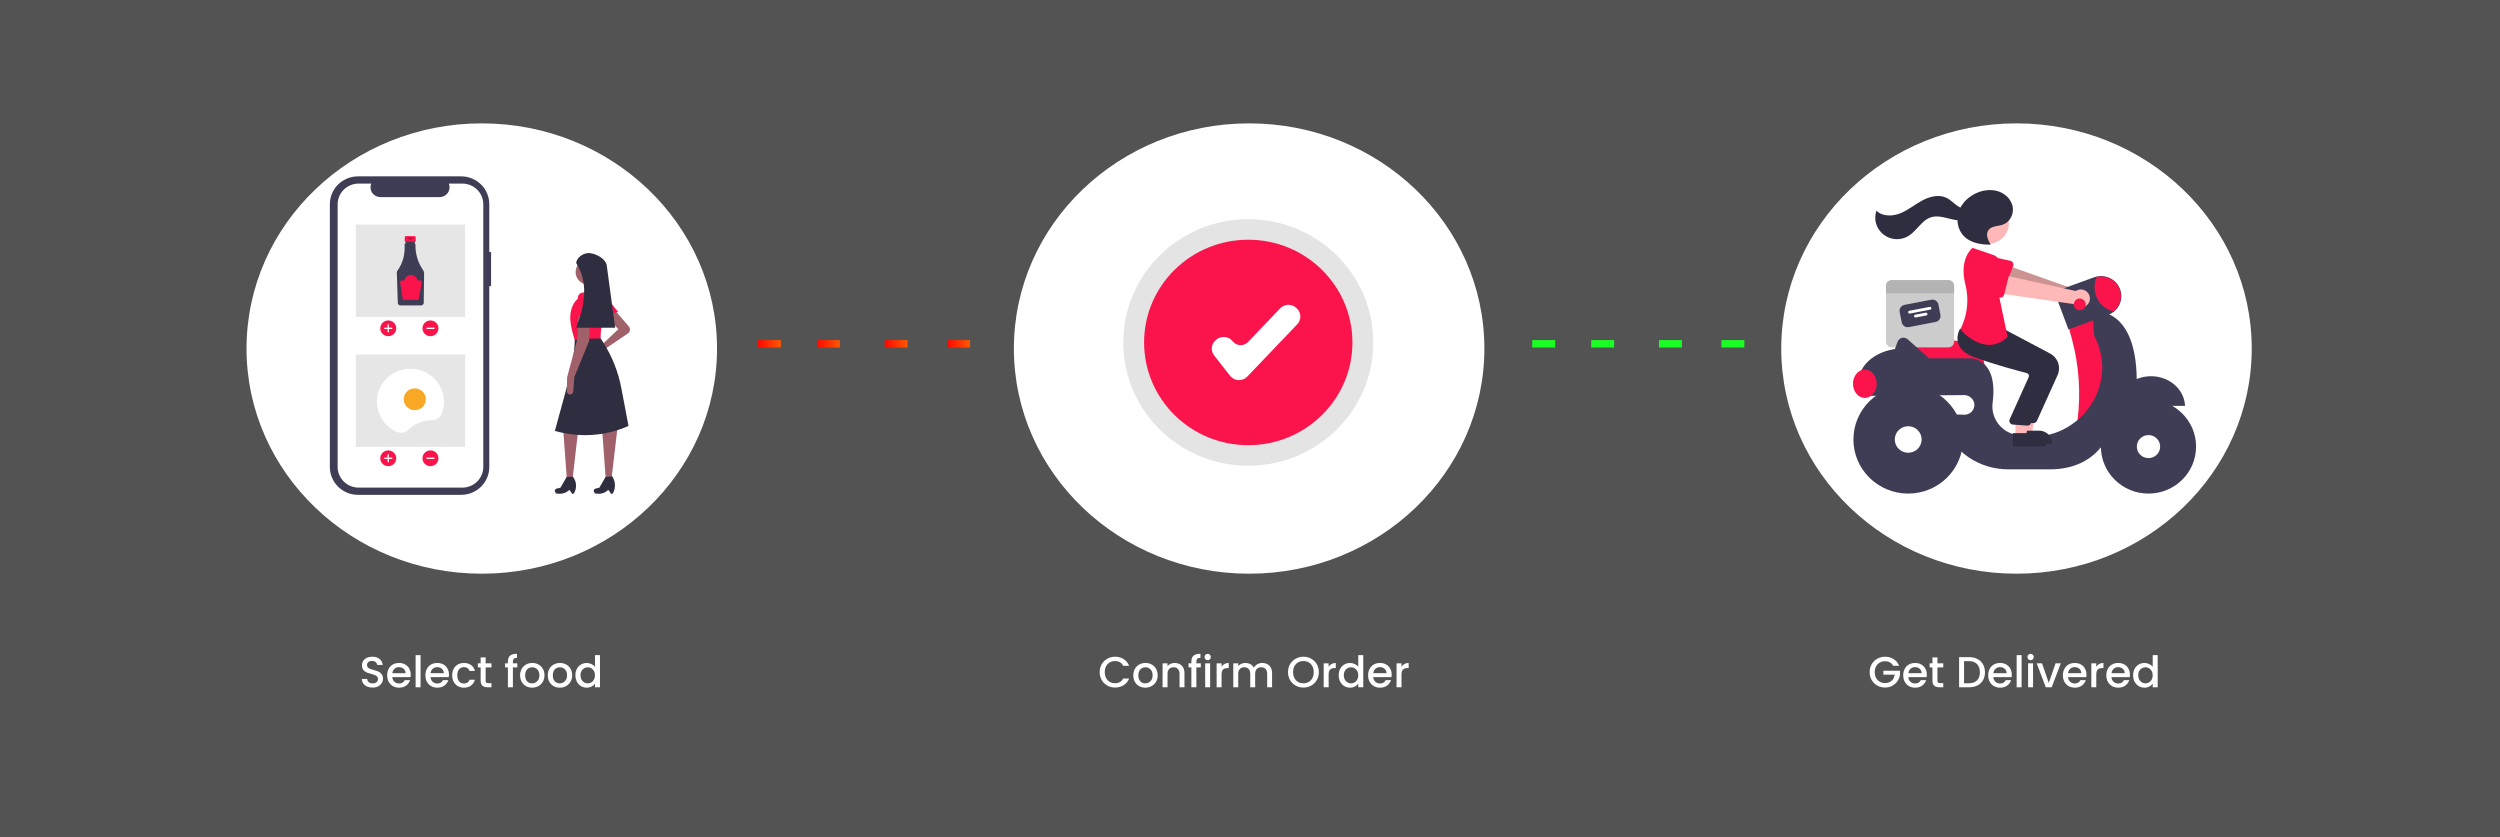 <svg width="1440" height="482" viewBox="0 0 1440 482" fill="none" xmlns="http://www.w3.org/2000/svg">
<rect width="1440" height="482" fill="#383838"/>
<rect width="1440" height="482" fill="#535353"/>
<path d="M895.76 195.892V200.152H882.56V195.892H895.76Z" fill="#1AFF23"/>
<path d="M929.76 195.892V200.152H916.56V195.892H929.76Z" fill="#1AFF23"/>
<path d="M968.76 195.892V200.152H955.56V195.892H968.76Z" fill="#1AFF23"/>
<path d="M1004.76 195.892V200.152H991.56V195.892H1004.76Z" fill="#1AFF23"/>
<path d="M449.76 195.892V200.152H436.56V195.892H449.76Z" fill="url(#paint0_linear_91_174)"/>
<path d="M483.76 195.892V200.152H470.56V195.892H483.76Z" fill="url(#paint1_linear_91_174)"/>
<path d="M522.76 195.892V200.152H509.56V195.892H522.76Z" fill="url(#paint2_linear_91_174)"/>
<path d="M558.76 195.892V200.152H545.56V195.892H558.76Z" fill="url(#paint3_linear_91_174)"/>
<path d="M214.6 396.045C213.433 396.045 212.383 395.845 211.45 395.445C210.517 395.029 209.783 394.445 209.25 393.695C208.717 392.945 208.45 392.07 208.45 391.07H211.5C211.567 391.82 211.858 392.437 212.375 392.92C212.908 393.404 213.65 393.645 214.6 393.645C215.583 393.645 216.35 393.412 216.9 392.945C217.45 392.462 217.725 391.845 217.725 391.095C217.725 390.512 217.55 390.037 217.2 389.67C216.867 389.304 216.442 389.02 215.925 388.82C215.425 388.62 214.725 388.404 213.825 388.17C212.692 387.87 211.767 387.57 211.05 387.27C210.35 386.954 209.75 386.47 209.25 385.82C208.75 385.17 208.5 384.304 208.5 383.22C208.5 382.22 208.75 381.345 209.25 380.595C209.75 379.845 210.45 379.27 211.35 378.87C212.25 378.47 213.292 378.27 214.475 378.27C216.158 378.27 217.533 378.695 218.6 379.545C219.683 380.379 220.283 381.529 220.4 382.995H217.25C217.2 382.362 216.9 381.82 216.35 381.37C215.8 380.92 215.075 380.695 214.175 380.695C213.358 380.695 212.692 380.904 212.175 381.32C211.658 381.737 211.4 382.337 211.4 383.12C211.4 383.654 211.558 384.095 211.875 384.445C212.208 384.779 212.625 385.045 213.125 385.245C213.625 385.445 214.308 385.662 215.175 385.895C216.325 386.212 217.258 386.529 217.975 386.845C218.708 387.162 219.325 387.654 219.825 388.32C220.342 388.97 220.6 389.845 220.6 390.945C220.6 391.829 220.358 392.662 219.875 393.445C219.408 394.229 218.717 394.862 217.8 395.345C216.9 395.812 215.833 396.045 214.6 396.045ZM236.588 388.645C236.588 389.162 236.555 389.629 236.488 390.045H225.963C226.046 391.145 226.455 392.029 227.188 392.695C227.921 393.362 228.821 393.695 229.888 393.695C231.421 393.695 232.505 393.054 233.138 391.77H236.213C235.796 393.037 235.038 394.079 233.938 394.895C232.855 395.695 231.505 396.095 229.888 396.095C228.571 396.095 227.388 395.804 226.338 395.22C225.305 394.62 224.488 393.787 223.888 392.72C223.305 391.637 223.013 390.387 223.013 388.97C223.013 387.554 223.296 386.312 223.863 385.245C224.446 384.162 225.255 383.329 226.288 382.745C227.338 382.162 228.538 381.87 229.888 381.87C231.188 381.87 232.346 382.154 233.363 382.72C234.38 383.287 235.171 384.087 235.738 385.12C236.305 386.137 236.588 387.312 236.588 388.645ZM233.613 387.745C233.596 386.695 233.221 385.854 232.488 385.22C231.755 384.587 230.846 384.27 229.763 384.27C228.78 384.27 227.938 384.587 227.238 385.22C226.538 385.837 226.121 386.679 225.988 387.745H233.613ZM242.243 377.37V395.87H239.393V377.37H242.243ZM258.609 388.645C258.609 389.162 258.576 389.629 258.509 390.045H247.984C248.068 391.145 248.476 392.029 249.209 392.695C249.943 393.362 250.843 393.695 251.909 393.695C253.443 393.695 254.526 393.054 255.159 391.77H258.234C257.818 393.037 257.059 394.079 255.959 394.895C254.876 395.695 253.526 396.095 251.909 396.095C250.593 396.095 249.409 395.804 248.359 395.22C247.326 394.62 246.509 393.787 245.909 392.72C245.326 391.637 245.034 390.387 245.034 388.97C245.034 387.554 245.318 386.312 245.884 385.245C246.468 384.162 247.276 383.329 248.309 382.745C249.359 382.162 250.559 381.87 251.909 381.87C253.209 381.87 254.368 382.154 255.384 382.72C256.401 383.287 257.193 384.087 257.759 385.12C258.326 386.137 258.609 387.312 258.609 388.645ZM255.634 387.745C255.618 386.695 255.243 385.854 254.509 385.22C253.776 384.587 252.868 384.27 251.784 384.27C250.801 384.27 249.959 384.587 249.259 385.22C248.559 385.837 248.143 386.679 248.009 387.745H255.634ZM260.464 388.97C260.464 387.554 260.747 386.312 261.314 385.245C261.897 384.162 262.697 383.329 263.714 382.745C264.731 382.162 265.897 381.87 267.214 381.87C268.881 381.87 270.256 382.27 271.339 383.07C272.439 383.854 273.181 384.979 273.564 386.445H270.489C270.239 385.762 269.839 385.229 269.289 384.845C268.739 384.462 268.047 384.27 267.214 384.27C266.047 384.27 265.114 384.687 264.414 385.52C263.731 386.337 263.389 387.487 263.389 388.97C263.389 390.454 263.731 391.612 264.414 392.445C265.114 393.279 266.047 393.695 267.214 393.695C268.864 393.695 269.956 392.97 270.489 391.52H273.564C273.164 392.92 272.414 394.037 271.314 394.87C270.214 395.687 268.847 396.095 267.214 396.095C265.897 396.095 264.731 395.804 263.714 395.22C262.697 394.62 261.897 393.787 261.314 392.72C260.747 391.637 260.464 390.387 260.464 388.97ZM279.729 384.42V392.045C279.729 392.562 279.846 392.937 280.079 393.17C280.329 393.387 280.746 393.495 281.329 393.495H283.079V395.87H280.829C279.546 395.87 278.563 395.57 277.879 394.97C277.196 394.37 276.854 393.395 276.854 392.045V384.42H275.229V382.095H276.854V378.67H279.729V382.095H283.079V384.42H279.729ZM297.975 384.42H295.425V395.87H292.55V384.42H290.925V382.095H292.55V381.12C292.55 379.537 292.967 378.387 293.8 377.67C294.65 376.937 295.975 376.57 297.775 376.57V378.945C296.909 378.945 296.3 379.112 295.95 379.445C295.6 379.762 295.425 380.32 295.425 381.12V382.095H297.975V384.42ZM306.476 396.095C305.176 396.095 304.001 395.804 302.951 395.22C301.901 394.62 301.076 393.787 300.476 392.72C299.876 391.637 299.576 390.387 299.576 388.97C299.576 387.57 299.884 386.329 300.501 385.245C301.118 384.162 301.959 383.329 303.026 382.745C304.093 382.162 305.284 381.87 306.601 381.87C307.918 381.87 309.109 382.162 310.176 382.745C311.243 383.329 312.084 384.162 312.701 385.245C313.318 386.329 313.626 387.57 313.626 388.97C313.626 390.37 313.309 391.612 312.676 392.695C312.043 393.779 311.176 394.62 310.076 395.22C308.993 395.804 307.793 396.095 306.476 396.095ZM306.476 393.62C307.209 393.62 307.893 393.445 308.526 393.095C309.176 392.745 309.701 392.22 310.101 391.52C310.501 390.82 310.701 389.97 310.701 388.97C310.701 387.97 310.509 387.129 310.126 386.445C309.743 385.745 309.234 385.22 308.601 384.87C307.968 384.52 307.284 384.345 306.551 384.345C305.818 384.345 305.134 384.52 304.501 384.87C303.884 385.22 303.393 385.745 303.026 386.445C302.659 387.129 302.476 387.97 302.476 388.97C302.476 390.454 302.851 391.604 303.601 392.42C304.368 393.22 305.326 393.62 306.476 393.62ZM322.418 396.095C321.118 396.095 319.943 395.804 318.893 395.22C317.843 394.62 317.018 393.787 316.418 392.72C315.818 391.637 315.518 390.387 315.518 388.97C315.518 387.57 315.827 386.329 316.443 385.245C317.06 384.162 317.902 383.329 318.968 382.745C320.035 382.162 321.227 381.87 322.543 381.87C323.86 381.87 325.052 382.162 326.118 382.745C327.185 383.329 328.027 384.162 328.643 385.245C329.26 386.329 329.568 387.57 329.568 388.97C329.568 390.37 329.252 391.612 328.618 392.695C327.985 393.779 327.118 394.62 326.018 395.22C324.935 395.804 323.735 396.095 322.418 396.095ZM322.418 393.62C323.152 393.62 323.835 393.445 324.468 393.095C325.118 392.745 325.643 392.22 326.043 391.52C326.443 390.82 326.643 389.97 326.643 388.97C326.643 387.97 326.452 387.129 326.068 386.445C325.685 385.745 325.177 385.22 324.543 384.87C323.91 384.52 323.227 384.345 322.493 384.345C321.76 384.345 321.077 384.52 320.443 384.87C319.827 385.22 319.335 385.745 318.968 386.445C318.602 387.129 318.418 387.97 318.418 388.97C318.418 390.454 318.793 391.604 319.543 392.42C320.31 393.22 321.268 393.62 322.418 393.62ZM331.436 388.92C331.436 387.537 331.719 386.312 332.286 385.245C332.869 384.179 333.652 383.354 334.636 382.77C335.636 382.17 336.744 381.87 337.961 381.87C338.861 381.87 339.744 382.07 340.611 382.47C341.494 382.854 342.194 383.37 342.711 384.02V377.37H345.586V395.87H342.711V393.795C342.244 394.462 341.594 395.012 340.761 395.445C339.944 395.879 339.002 396.095 337.936 396.095C336.736 396.095 335.636 395.795 334.636 395.195C333.652 394.579 332.869 393.729 332.286 392.645C331.719 391.545 331.436 390.304 331.436 388.92ZM342.711 388.97C342.711 388.02 342.511 387.195 342.111 386.495C341.727 385.795 341.219 385.262 340.586 384.895C339.952 384.529 339.269 384.345 338.536 384.345C337.802 384.345 337.119 384.529 336.486 384.895C335.852 385.245 335.336 385.77 334.936 386.47C334.552 387.154 334.361 387.97 334.361 388.92C334.361 389.87 334.552 390.704 334.936 391.42C335.336 392.137 335.852 392.687 336.486 393.07C337.136 393.437 337.819 393.62 338.536 393.62C339.269 393.62 339.952 393.437 340.586 393.07C341.219 392.704 341.727 392.17 342.111 391.47C342.511 390.754 342.711 389.92 342.711 388.97Z" fill="white"/>
<path d="M633.419 387.145C633.419 385.445 633.811 383.92 634.594 382.57C635.394 381.22 636.469 380.17 637.819 379.42C639.186 378.654 640.677 378.27 642.294 378.27C644.144 378.27 645.786 378.729 647.219 379.645C648.669 380.545 649.719 381.829 650.369 383.495H646.944C646.494 382.579 645.869 381.895 645.069 381.445C644.269 380.995 643.344 380.77 642.294 380.77C641.144 380.77 640.119 381.029 639.219 381.545C638.319 382.062 637.611 382.804 637.094 383.77C636.594 384.737 636.344 385.862 636.344 387.145C636.344 388.429 636.594 389.554 637.094 390.52C637.611 391.487 638.319 392.237 639.219 392.77C640.119 393.287 641.144 393.545 642.294 393.545C643.344 393.545 644.269 393.32 645.069 392.87C645.869 392.42 646.494 391.737 646.944 390.82H650.369C649.719 392.487 648.669 393.77 647.219 394.67C645.786 395.57 644.144 396.02 642.294 396.02C640.661 396.02 639.169 395.645 637.819 394.895C636.469 394.129 635.394 393.07 634.594 391.72C633.811 390.37 633.419 388.845 633.419 387.145ZM659.68 396.095C658.38 396.095 657.205 395.804 656.155 395.22C655.105 394.62 654.28 393.787 653.68 392.72C653.08 391.637 652.78 390.387 652.78 388.97C652.78 387.57 653.088 386.329 653.705 385.245C654.322 384.162 655.163 383.329 656.23 382.745C657.297 382.162 658.488 381.87 659.805 381.87C661.122 381.87 662.313 382.162 663.38 382.745C664.447 383.329 665.288 384.162 665.905 385.245C666.522 386.329 666.83 387.57 666.83 388.97C666.83 390.37 666.513 391.612 665.88 392.695C665.247 393.779 664.38 394.62 663.28 395.22C662.197 395.804 660.997 396.095 659.68 396.095ZM659.68 393.62C660.413 393.62 661.097 393.445 661.73 393.095C662.38 392.745 662.905 392.22 663.305 391.52C663.705 390.82 663.905 389.97 663.905 388.97C663.905 387.97 663.713 387.129 663.33 386.445C662.947 385.745 662.438 385.22 661.805 384.87C661.172 384.52 660.488 384.345 659.755 384.345C659.022 384.345 658.338 384.52 657.705 384.87C657.088 385.22 656.597 385.745 656.23 386.445C655.863 387.129 655.68 387.97 655.68 388.97C655.68 390.454 656.055 391.604 656.805 392.42C657.572 393.22 658.53 393.62 659.68 393.62ZM676.597 381.87C677.681 381.87 678.647 382.095 679.497 382.545C680.364 382.995 681.039 383.662 681.522 384.545C682.006 385.429 682.247 386.495 682.247 387.745V395.87H679.422V388.17C679.422 386.937 679.114 385.995 678.497 385.345C677.881 384.679 677.039 384.345 675.972 384.345C674.906 384.345 674.056 384.679 673.422 385.345C672.806 385.995 672.497 386.937 672.497 388.17V395.87H669.647V382.095H672.497V383.67C672.964 383.104 673.556 382.662 674.272 382.345C675.006 382.029 675.781 381.87 676.597 381.87ZM691.658 384.42H689.108V395.87H686.233V384.42H684.608V382.095H686.233V381.12C686.233 379.537 686.649 378.387 687.483 377.67C688.333 376.937 689.658 376.57 691.458 376.57V378.945C690.591 378.945 689.983 379.112 689.633 379.445C689.283 379.762 689.108 380.32 689.108 381.12V382.095H691.658V384.42ZM695.634 380.27C695.117 380.27 694.684 380.095 694.334 379.745C693.984 379.395 693.809 378.962 693.809 378.445C693.809 377.929 693.984 377.495 694.334 377.145C694.684 376.795 695.117 376.62 695.634 376.62C696.134 376.62 696.559 376.795 696.909 377.145C697.259 377.495 697.434 377.929 697.434 378.445C697.434 378.962 697.259 379.395 696.909 379.745C696.559 380.095 696.134 380.27 695.634 380.27ZM697.034 382.095V395.87H694.184V382.095H697.034ZM703.625 384.095C704.042 383.395 704.592 382.854 705.275 382.47C705.975 382.07 706.8 381.87 707.75 381.87V384.82H707.025C705.909 384.82 705.059 385.104 704.475 385.67C703.909 386.237 703.625 387.22 703.625 388.62V395.87H700.775V382.095H703.625V384.095ZM727.045 381.87C728.128 381.87 729.095 382.095 729.945 382.545C730.812 382.995 731.487 383.662 731.97 384.545C732.47 385.429 732.72 386.495 732.72 387.745V395.87H729.895V388.17C729.895 386.937 729.587 385.995 728.97 385.345C728.353 384.679 727.512 384.345 726.445 384.345C725.378 384.345 724.528 384.679 723.895 385.345C723.278 385.995 722.97 386.937 722.97 388.17V395.87H720.145V388.17C720.145 386.937 719.837 385.995 719.22 385.345C718.603 384.679 717.762 384.345 716.695 384.345C715.628 384.345 714.778 384.679 714.145 385.345C713.528 385.995 713.22 386.937 713.22 388.17V395.87H710.37V382.095H713.22V383.67C713.687 383.104 714.278 382.662 714.995 382.345C715.712 382.029 716.478 381.87 717.295 381.87C718.395 381.87 719.378 382.104 720.245 382.57C721.112 383.037 721.778 383.712 722.245 384.595C722.662 383.762 723.312 383.104 724.195 382.62C725.078 382.12 726.028 381.87 727.045 381.87ZM750.766 396.045C749.149 396.045 747.657 395.67 746.291 394.92C744.941 394.154 743.866 393.095 743.066 391.745C742.282 390.379 741.891 388.845 741.891 387.145C741.891 385.445 742.282 383.92 743.066 382.57C743.866 381.22 744.941 380.17 746.291 379.42C747.657 378.654 749.149 378.27 750.766 378.27C752.399 378.27 753.891 378.654 755.241 379.42C756.607 380.17 757.682 381.22 758.466 382.57C759.249 383.92 759.641 385.445 759.641 387.145C759.641 388.845 759.249 390.379 758.466 391.745C757.682 393.095 756.607 394.154 755.241 394.92C753.891 395.67 752.399 396.045 750.766 396.045ZM750.766 393.57C751.916 393.57 752.941 393.312 753.841 392.795C754.741 392.262 755.441 391.512 755.941 390.545C756.457 389.562 756.716 388.429 756.716 387.145C756.716 385.862 756.457 384.737 755.941 383.77C755.441 382.804 754.741 382.062 753.841 381.545C752.941 381.029 751.916 380.77 750.766 380.77C749.616 380.77 748.591 381.029 747.691 381.545C746.791 382.062 746.082 382.804 745.566 383.77C745.066 384.737 744.816 385.862 744.816 387.145C744.816 388.429 745.066 389.562 745.566 390.545C746.082 391.512 746.791 392.262 747.691 392.795C748.591 393.312 749.616 393.57 750.766 393.57ZM765.295 384.095C765.712 383.395 766.262 382.854 766.945 382.47C767.645 382.07 768.47 381.87 769.42 381.87V384.82H768.695C767.579 384.82 766.729 385.104 766.145 385.67C765.579 386.237 765.295 387.22 765.295 388.62V395.87H762.445V382.095H765.295V384.095ZM771.09 388.92C771.09 387.537 771.373 386.312 771.94 385.245C772.523 384.179 773.307 383.354 774.29 382.77C775.29 382.17 776.398 381.87 777.615 381.87C778.515 381.87 779.398 382.07 780.265 382.47C781.148 382.854 781.848 383.37 782.365 384.02V377.37H785.24V395.87H782.365V393.795C781.898 394.462 781.248 395.012 780.415 395.445C779.598 395.879 778.657 396.095 777.59 396.095C776.39 396.095 775.29 395.795 774.29 395.195C773.307 394.579 772.523 393.729 771.94 392.645C771.373 391.545 771.09 390.304 771.09 388.92ZM782.365 388.97C782.365 388.02 782.165 387.195 781.765 386.495C781.382 385.795 780.873 385.262 780.24 384.895C779.607 384.529 778.923 384.345 778.19 384.345C777.457 384.345 776.773 384.529 776.14 384.895C775.507 385.245 774.99 385.77 774.59 386.47C774.207 387.154 774.015 387.97 774.015 388.92C774.015 389.87 774.207 390.704 774.59 391.42C774.99 392.137 775.507 392.687 776.14 393.07C776.79 393.437 777.473 393.62 778.19 393.62C778.923 393.62 779.607 393.437 780.24 393.07C780.873 392.704 781.382 392.17 781.765 391.47C782.165 390.754 782.365 389.92 782.365 388.97ZM801.608 388.645C801.608 389.162 801.575 389.629 801.508 390.045H790.983C791.067 391.145 791.475 392.029 792.208 392.695C792.942 393.362 793.842 393.695 794.908 393.695C796.442 393.695 797.525 393.054 798.158 391.77H801.233C800.817 393.037 800.058 394.079 798.958 394.895C797.875 395.695 796.525 396.095 794.908 396.095C793.592 396.095 792.408 395.804 791.358 395.22C790.325 394.62 789.508 393.787 788.908 392.72C788.325 391.637 788.033 390.387 788.033 388.97C788.033 387.554 788.317 386.312 788.883 385.245C789.467 384.162 790.275 383.329 791.308 382.745C792.358 382.162 793.558 381.87 794.908 381.87C796.208 381.87 797.367 382.154 798.383 382.72C799.4 383.287 800.192 384.087 800.758 385.12C801.325 386.137 801.608 387.312 801.608 388.645ZM798.633 387.745C798.617 386.695 798.242 385.854 797.508 385.22C796.775 384.587 795.867 384.27 794.783 384.27C793.8 384.27 792.958 384.587 792.258 385.22C791.558 385.837 791.142 386.679 791.008 387.745H798.633ZM807.263 384.095C807.68 383.395 808.23 382.854 808.913 382.47C809.613 382.07 810.438 381.87 811.388 381.87V384.82H810.663C809.546 384.82 808.696 385.104 808.113 385.67C807.546 386.237 807.263 387.22 807.263 388.62V395.87H804.413V382.095H807.263V384.095Z" fill="white"/>
<path d="M1090.45 383.495C1090 382.629 1089.38 381.979 1088.58 381.545C1087.78 381.095 1086.85 380.87 1085.8 380.87C1084.65 380.87 1083.63 381.129 1082.73 381.645C1081.83 382.162 1081.12 382.895 1080.6 383.845C1080.1 384.795 1079.85 385.895 1079.85 387.145C1079.85 388.395 1080.1 389.504 1080.6 390.47C1081.12 391.42 1081.83 392.154 1082.73 392.67C1083.63 393.187 1084.65 393.445 1085.8 393.445C1087.35 393.445 1088.61 393.012 1089.58 392.145C1090.54 391.279 1091.13 390.104 1091.35 388.62H1084.83V386.345H1094.4V388.57C1094.22 389.92 1093.73 391.162 1092.95 392.295C1092.18 393.429 1091.18 394.337 1089.93 395.02C1088.69 395.687 1087.32 396.02 1085.8 396.02C1084.17 396.02 1082.68 395.645 1081.33 394.895C1079.98 394.129 1078.9 393.07 1078.1 391.72C1077.32 390.37 1076.93 388.845 1076.93 387.145C1076.93 385.445 1077.32 383.92 1078.1 382.57C1078.9 381.22 1079.98 380.17 1081.33 379.42C1082.69 378.654 1084.18 378.27 1085.8 378.27C1087.65 378.27 1089.29 378.729 1090.73 379.645C1092.18 380.545 1093.23 381.829 1093.88 383.495H1090.45ZM1109.84 388.645C1109.84 389.162 1109.8 389.629 1109.74 390.045H1099.21C1099.29 391.145 1099.7 392.029 1100.44 392.695C1101.17 393.362 1102.07 393.695 1103.14 393.695C1104.67 393.695 1105.75 393.054 1106.39 391.77H1109.46C1109.04 393.037 1108.29 394.079 1107.19 394.895C1106.1 395.695 1104.75 396.095 1103.14 396.095C1101.82 396.095 1100.64 395.804 1099.59 395.22C1098.55 394.62 1097.74 393.787 1097.14 392.72C1096.55 391.637 1096.26 390.387 1096.26 388.97C1096.26 387.554 1096.54 386.312 1097.11 385.245C1097.69 384.162 1098.5 383.329 1099.54 382.745C1100.59 382.162 1101.79 381.87 1103.14 381.87C1104.44 381.87 1105.59 382.154 1106.61 382.72C1107.63 383.287 1108.42 384.087 1108.99 385.12C1109.55 386.137 1109.84 387.312 1109.84 388.645ZM1106.86 387.745C1106.84 386.695 1106.47 385.854 1105.74 385.22C1105 384.587 1104.09 384.27 1103.01 384.27C1102.03 384.27 1101.19 384.587 1100.49 385.22C1099.79 385.837 1099.37 386.679 1099.24 387.745H1106.86ZM1115.97 384.42V392.045C1115.97 392.562 1116.08 392.937 1116.32 393.17C1116.57 393.387 1116.98 393.495 1117.57 393.495H1119.32V395.87H1117.07C1115.78 395.87 1114.8 395.57 1114.12 394.97C1113.43 394.37 1113.09 393.395 1113.09 392.045V384.42H1111.47V382.095H1113.09V378.67H1115.97V382.095H1119.32V384.42H1115.97ZM1134.11 378.495C1135.96 378.495 1137.58 378.854 1138.96 379.57C1140.36 380.27 1141.44 381.287 1142.19 382.62C1142.95 383.937 1143.34 385.479 1143.34 387.245C1143.34 389.012 1142.95 390.545 1142.19 391.845C1141.44 393.145 1140.36 394.145 1138.96 394.845C1137.58 395.529 1135.96 395.87 1134.11 395.87H1128.44V378.495H1134.11ZM1134.11 393.545C1136.14 393.545 1137.7 392.995 1138.79 391.895C1139.87 390.795 1140.41 389.245 1140.41 387.245C1140.41 385.229 1139.87 383.654 1138.79 382.52C1137.7 381.387 1136.14 380.82 1134.11 380.82H1131.29V393.545H1134.11ZM1158.79 388.645C1158.79 389.162 1158.75 389.629 1158.69 390.045H1148.16C1148.24 391.145 1148.65 392.029 1149.39 392.695C1150.12 393.362 1151.02 393.695 1152.09 393.695C1153.62 393.695 1154.7 393.054 1155.34 391.77H1158.41C1157.99 393.037 1157.24 394.079 1156.14 394.895C1155.05 395.695 1153.7 396.095 1152.09 396.095C1150.77 396.095 1149.59 395.804 1148.54 395.22C1147.5 394.62 1146.69 393.787 1146.09 392.72C1145.5 391.637 1145.21 390.387 1145.21 388.97C1145.21 387.554 1145.49 386.312 1146.06 385.245C1146.64 384.162 1147.45 383.329 1148.49 382.745C1149.54 382.162 1150.74 381.87 1152.09 381.87C1153.39 381.87 1154.54 382.154 1155.56 382.72C1156.58 383.287 1157.37 384.087 1157.94 385.12C1158.5 386.137 1158.79 387.312 1158.79 388.645ZM1155.81 387.745C1155.79 386.695 1155.42 385.854 1154.69 385.22C1153.95 384.587 1153.04 384.27 1151.96 384.27C1150.98 384.27 1150.14 384.587 1149.44 385.22C1148.74 385.837 1148.32 386.679 1148.19 387.745H1155.81ZM1164.44 377.37V395.87H1161.59V377.37H1164.44ZM1169.63 380.27C1169.12 380.27 1168.68 380.095 1168.33 379.745C1167.98 379.395 1167.81 378.962 1167.81 378.445C1167.81 377.929 1167.98 377.495 1168.33 377.145C1168.68 376.795 1169.12 376.62 1169.63 376.62C1170.13 376.62 1170.56 376.795 1170.91 377.145C1171.26 377.495 1171.43 377.929 1171.43 378.445C1171.43 378.962 1171.26 379.395 1170.91 379.745C1170.56 380.095 1170.13 380.27 1169.63 380.27ZM1171.03 382.095V395.87H1168.18V382.095H1171.03ZM1180.1 393.32L1184 382.095H1187.02L1181.77 395.87H1178.37L1173.15 382.095H1176.2L1180.1 393.32ZM1201.8 388.645C1201.8 389.162 1201.77 389.629 1201.7 390.045H1191.18C1191.26 391.145 1191.67 392.029 1192.4 392.695C1193.14 393.362 1194.04 393.695 1195.1 393.695C1196.64 393.695 1197.72 393.054 1198.35 391.77H1201.43C1201.01 393.037 1200.25 394.079 1199.15 394.895C1198.07 395.695 1196.72 396.095 1195.1 396.095C1193.79 396.095 1192.6 395.804 1191.55 395.22C1190.52 394.62 1189.7 393.787 1189.1 392.72C1188.52 391.637 1188.23 390.387 1188.23 388.97C1188.23 387.554 1188.51 386.312 1189.08 385.245C1189.66 384.162 1190.47 383.329 1191.5 382.745C1192.55 382.162 1193.75 381.87 1195.1 381.87C1196.4 381.87 1197.56 382.154 1198.58 382.72C1199.6 383.287 1200.39 384.087 1200.95 385.12C1201.52 386.137 1201.8 387.312 1201.8 388.645ZM1198.83 387.745C1198.81 386.695 1198.44 385.854 1197.7 385.22C1196.97 384.587 1196.06 384.27 1194.98 384.27C1194 384.27 1193.15 384.587 1192.45 385.22C1191.75 385.837 1191.34 386.679 1191.2 387.745H1198.83ZM1207.46 384.095C1207.88 383.395 1208.43 382.854 1209.11 382.47C1209.81 382.07 1210.63 381.87 1211.58 381.87V384.82H1210.86C1209.74 384.82 1208.89 385.104 1208.31 385.67C1207.74 386.237 1207.46 387.22 1207.46 388.62V395.87H1204.61V382.095H1207.46V384.095ZM1226.83 388.645C1226.83 389.162 1226.79 389.629 1226.73 390.045H1216.2C1216.29 391.145 1216.69 392.029 1217.43 392.695C1218.16 393.362 1219.06 393.695 1220.13 393.695C1221.66 393.695 1222.74 393.054 1223.38 391.77H1226.45C1226.04 393.037 1225.28 394.079 1224.18 394.895C1223.09 395.695 1221.74 396.095 1220.13 396.095C1218.81 396.095 1217.63 395.804 1216.58 395.22C1215.54 394.62 1214.73 393.787 1214.13 392.72C1213.54 391.637 1213.25 390.387 1213.25 388.97C1213.25 387.554 1213.54 386.312 1214.1 385.245C1214.69 384.162 1215.49 383.329 1216.53 382.745C1217.58 382.162 1218.78 381.87 1220.13 381.87C1221.43 381.87 1222.59 382.154 1223.6 382.72C1224.62 383.287 1225.41 384.087 1225.98 385.12C1226.54 386.137 1226.83 387.312 1226.83 388.645ZM1223.85 387.745C1223.84 386.695 1223.46 385.854 1222.73 385.22C1221.99 384.587 1221.09 384.27 1220 384.27C1219.02 384.27 1218.18 384.587 1217.48 385.22C1216.78 385.837 1216.36 386.679 1216.23 387.745H1223.85ZM1228.68 388.92C1228.68 387.537 1228.97 386.312 1229.53 385.245C1230.12 384.179 1230.9 383.354 1231.88 382.77C1232.88 382.17 1233.99 381.87 1235.21 381.87C1236.11 381.87 1236.99 382.07 1237.86 382.47C1238.74 382.854 1239.44 383.37 1239.96 384.02V377.37H1242.83V395.87H1239.96V393.795C1239.49 394.462 1238.84 395.012 1238.01 395.445C1237.19 395.879 1236.25 396.095 1235.18 396.095C1233.98 396.095 1232.88 395.795 1231.88 395.195C1230.9 394.579 1230.12 393.729 1229.53 392.645C1228.97 391.545 1228.68 390.304 1228.68 388.92ZM1239.96 388.97C1239.96 388.02 1239.76 387.195 1239.36 386.495C1238.97 385.795 1238.47 385.262 1237.83 384.895C1237.2 384.529 1236.52 384.345 1235.78 384.345C1235.05 384.345 1234.37 384.529 1233.73 384.895C1233.1 385.245 1232.58 385.77 1232.18 386.47C1231.8 387.154 1231.61 387.97 1231.61 388.92C1231.61 389.87 1231.8 390.704 1232.18 391.42C1232.58 392.137 1233.1 392.687 1233.73 393.07C1234.38 393.437 1235.07 393.62 1235.78 393.62C1236.52 393.62 1237.2 393.437 1237.83 393.07C1238.47 392.704 1238.97 392.17 1239.36 391.47C1239.76 390.754 1239.96 389.92 1239.96 388.97Z" fill="white"/>
<g filter="url(#filter0_d_91_174)">
<ellipse cx="1161.5" cy="196.756" rx="135.5" ry="129.692" fill="white"/>
</g>
<g clip-path="url(#clip0_91_174)">
<path d="M1143.11 211.73H1096.33L1095.84 197.53C1095.81 196.915 1095.93 196.302 1096.17 195.734C1096.41 195.166 1096.77 194.656 1097.23 194.24C1097.69 193.824 1098.24 193.511 1098.83 193.323C1099.43 193.136 1100.06 193.077 1100.68 193.152L1127.89 196.443H1127.9C1131.93 196.454 1135.8 198.043 1138.65 200.864C1141.5 203.684 1143.1 207.505 1143.11 211.49V211.73Z" fill="#FA144B"/>
<path d="M1122.26 161.36H1089.64C1089.2 161.36 1088.77 161.444 1088.37 161.608C1087.97 161.772 1087.61 162.012 1087.3 162.315C1086.99 162.618 1086.75 162.977 1086.58 163.373C1086.42 163.769 1086.33 164.193 1086.33 164.622V196.834C1086.33 197.262 1086.42 197.686 1086.58 198.082C1086.75 198.478 1086.99 198.837 1087.3 199.14C1087.61 199.443 1087.97 199.684 1088.37 199.847C1088.77 200.011 1089.2 200.096 1089.64 200.096H1122.26C1122.69 200.096 1123.12 200.011 1123.52 199.847C1123.92 199.684 1124.29 199.443 1124.59 199.14C1124.9 198.837 1125.14 198.478 1125.31 198.082C1125.48 197.686 1125.56 197.262 1125.56 196.834V164.622C1125.56 164.193 1125.48 163.769 1125.31 163.373C1125.14 162.977 1124.9 162.618 1124.59 162.315C1124.29 162.012 1123.92 161.772 1123.52 161.608C1123.12 161.444 1122.69 161.36 1122.26 161.36Z" fill="#CCCCCC"/>
<path d="M1114.91 185.447L1099.51 188.408C1098.59 188.583 1097.65 188.393 1096.88 187.879C1096.1 187.365 1095.57 186.571 1095.39 185.669L1094.21 179.665C1094.03 178.763 1094.22 177.829 1094.74 177.067C1095.26 176.305 1096.07 175.778 1096.98 175.601L1112.39 172.639C1113.3 172.465 1114.25 172.655 1115.02 173.169C1115.79 173.682 1116.32 174.477 1116.5 175.379L1117.69 181.382C1117.86 182.284 1117.67 183.219 1117.15 183.981C1116.63 184.743 1115.82 185.27 1114.91 185.447Z" fill="#3F3D56"/>
<path d="M1111.83 178.354L1100.07 180.614C1099.86 180.656 1099.64 180.611 1099.46 180.49C1099.27 180.369 1099.15 180.182 1099.11 179.97C1099.06 179.757 1099.11 179.537 1099.23 179.358C1099.35 179.179 1099.54 179.055 1099.76 179.013L1111.51 176.753C1111.73 176.712 1111.95 176.757 1112.13 176.877C1112.31 176.998 1112.44 177.185 1112.48 177.398C1112.52 177.61 1112.48 177.83 1112.36 178.009C1112.23 178.189 1112.04 178.313 1111.83 178.354Z" fill="white"/>
<path d="M1109.54 181.701L1103.46 182.87C1103.25 182.912 1103.03 182.867 1102.85 182.746C1102.66 182.625 1102.54 182.438 1102.5 182.226C1102.45 182.013 1102.5 181.793 1102.62 181.614C1102.74 181.435 1102.93 181.311 1103.15 181.269L1109.23 180.1C1109.34 180.08 1109.44 180.08 1109.55 180.102C1109.66 180.123 1109.76 180.165 1109.85 180.225C1109.94 180.284 1110.02 180.361 1110.08 180.45C1110.14 180.54 1110.18 180.64 1110.2 180.745C1110.22 180.85 1110.22 180.958 1110.2 181.063C1110.17 181.168 1110.13 181.268 1110.07 181.357C1110.01 181.445 1109.93 181.522 1109.84 181.581C1109.75 181.64 1109.65 181.681 1109.54 181.701Z" fill="white"/>
<path d="M1125.56 164.622V168.903H1086.33V164.622C1086.33 164.193 1086.42 163.769 1086.58 163.373C1086.75 162.977 1086.99 162.618 1087.3 162.315C1087.61 162.012 1087.97 161.772 1088.37 161.608C1088.77 161.444 1089.2 161.36 1089.64 161.36H1122.26C1122.69 161.36 1123.12 161.444 1123.52 161.608C1123.92 161.772 1124.29 162.012 1124.59 162.315C1124.9 162.618 1125.14 162.977 1125.31 163.373C1125.48 163.769 1125.56 164.193 1125.56 164.622Z" fill="#B3B3B3"/>
<path d="M1203.9 170.244C1203.67 169.522 1203.29 168.858 1202.78 168.298C1202.26 167.739 1201.63 167.298 1200.92 167.006C1200.22 166.714 1199.46 166.578 1198.69 166.608C1197.93 166.639 1197.18 166.834 1196.5 167.181L1151.62 151.281L1149.64 162.352L1194.38 174.5C1195.04 175.589 1196.09 176.399 1197.32 176.777C1198.55 177.155 1199.88 177.073 1201.05 176.549C1202.23 176.024 1203.17 175.092 1203.69 173.93C1204.22 172.768 1204.29 171.457 1203.9 170.244Z" fill="#FFB8B8"/>
<path opacity="0.2" d="M1203.9 170.244C1203.67 169.522 1203.29 168.858 1202.78 168.298C1202.26 167.739 1201.63 167.298 1200.92 167.006C1200.22 166.714 1199.46 166.578 1198.69 166.608C1197.93 166.639 1197.18 166.834 1196.5 167.181L1151.62 151.281L1149.64 162.352L1194.38 174.5C1195.04 175.589 1196.09 176.399 1197.32 176.777C1198.55 177.155 1199.88 177.073 1201.05 176.549C1202.23 176.024 1203.17 175.092 1203.69 173.93C1204.22 172.768 1204.29 171.457 1203.9 170.244Z" fill="black"/>
<path d="M1159.58 153.299L1155.34 164.231C1155.22 164.542 1155.04 164.824 1154.79 165.057C1154.55 165.291 1154.27 165.47 1153.95 165.583C1153.63 165.696 1153.29 165.74 1152.96 165.712C1152.62 165.685 1152.29 165.586 1152 165.423L1141.7 159.698C1140.09 159.08 1138.8 157.857 1138.1 156.298C1137.4 154.739 1137.36 152.971 1137.98 151.381C1138.61 149.792 1139.84 148.51 1141.42 147.818C1142.99 147.126 1144.78 147.079 1146.4 147.688L1157.9 150.207C1158.23 150.28 1158.54 150.421 1158.81 150.622C1159.08 150.823 1159.3 151.079 1159.46 151.372C1159.62 151.666 1159.71 151.99 1159.73 152.322C1159.75 152.654 1159.7 152.987 1159.58 153.299Z" fill="#FA144B"/>
<path d="M1207.43 180.367L1191.35 187.585L1193.46 195.433C1197.54 210.59 1198.62 226.38 1196.65 241.94L1208.41 244.365L1218.16 219.824L1214.74 191.915L1207.43 180.367Z" fill="#FA144B"/>
<path d="M1238.99 216.697C1228.42 216.697 1219.81 224.281 1219.39 233.779H1258.58C1258.17 224.281 1249.56 216.697 1238.99 216.697Z" fill="#3F3D56"/>
<path d="M1230.76 218.333C1230.21 175.46 1205.48 179.404 1205.48 179.404C1205.48 179.404 1205.95 192.749 1206.17 193.164C1221.93 222.603 1195.92 257.116 1162.82 250.767C1162.19 250.647 1161.59 250.526 1161.02 250.403C1156.82 249.538 1153.12 247.128 1150.66 243.663C1148.2 240.198 1147.17 235.939 1147.78 231.751C1151.04 205.893 1134.82 206.351 1134.82 206.351H1111.1L1098.79 195.406C1098.35 195.02 1097.83 194.744 1097.26 194.604C1096.69 194.464 1096.1 194.463 1095.53 194.602C1094.97 194.741 1094.44 195.014 1094 195.4C1093.57 195.785 1093.24 196.27 1093.03 196.811L1091.45 201.058C1091.45 201.058 1068.06 203.464 1070.01 226.08H1077.24C1077.22 226.722 1077.25 227.365 1077.32 228.005L1131.29 227.571C1134.45 227.546 1137.25 230.077 1137.26 233.201C1137.26 233.962 1137.11 234.715 1136.81 235.416C1136.51 236.117 1136.07 236.752 1135.52 237.282C1134.97 237.812 1134.31 238.226 1133.6 238.5C1132.88 238.774 1132.11 238.903 1131.34 238.877L1122.64 238.591C1119.96 250.38 1126.54 258.32 1133.79 263.312C1140.61 267.944 1148.71 270.4 1156.99 270.349H1180.63C1211.33 270.349 1216.69 244.846 1216.69 244.846C1232.78 238.11 1230.76 218.333 1230.76 218.333Z" fill="#3F3D56"/>
<path d="M1237.53 284.304C1252.67 284.304 1264.94 272.186 1264.94 257.237C1264.94 242.288 1252.67 230.17 1237.53 230.17C1222.39 230.17 1210.11 242.288 1210.11 257.237C1210.11 272.186 1222.39 284.304 1237.53 284.304Z" fill="#3F3D56"/>
<path d="M1237.53 263.871C1241.24 263.871 1244.25 260.901 1244.25 257.237C1244.25 253.573 1241.24 250.603 1237.53 250.603C1233.82 250.603 1230.81 253.573 1230.81 257.237C1230.81 260.901 1233.82 263.871 1237.53 263.871Z" fill="white"/>
<path d="M1099.12 284.304C1116.55 284.304 1130.68 270.354 1130.68 253.147C1130.68 235.939 1116.55 221.99 1099.12 221.99C1081.7 221.99 1067.57 235.939 1067.57 253.147C1067.57 270.354 1081.7 284.304 1099.12 284.304Z" fill="#3F3D56"/>
<path d="M1099.12 260.783C1103.4 260.783 1106.86 257.364 1106.86 253.147C1106.86 248.929 1103.4 245.51 1099.12 245.51C1094.85 245.51 1091.39 248.929 1091.39 253.147C1091.39 257.364 1094.85 260.783 1099.12 260.783Z" fill="white"/>
<path d="M1191.4 189.717L1185.61 174.199C1185.31 173.39 1185.17 172.531 1185.21 171.67C1185.24 170.809 1185.45 169.963 1185.81 169.18C1186.18 168.398 1186.7 167.694 1187.34 167.11C1187.98 166.525 1188.73 166.071 1189.55 165.773L1206.14 159.743C1207.58 159.219 1209.11 158.981 1210.65 159.041C1212.18 159.101 1213.69 159.46 1215.09 160.095C1216.48 160.731 1217.73 161.632 1218.78 162.746C1219.82 163.86 1220.63 165.166 1221.16 166.589C1221.64 167.866 1221.88 169.218 1221.88 170.579C1221.87 172.309 1221.48 174.015 1220.72 175.574C1219.96 177.133 1218.86 178.505 1217.5 179.592C1216.51 180.372 1215.41 180.987 1214.22 181.415L1191.4 189.717Z" fill="#3F3D56"/>
<path d="M1221.64 170.579C1221.63 172.273 1221.25 173.945 1220.51 175.473C1219.76 177 1218.68 178.343 1217.35 179.404C1215.29 178.87 1213.39 177.901 1211.75 176.564C1210.12 175.227 1208.8 173.555 1207.88 171.664C1206.97 169.773 1206.48 167.708 1206.46 165.613C1206.44 163.517 1206.88 161.442 1207.75 159.531C1209.42 159.172 1211.15 159.188 1212.81 159.576C1214.48 159.964 1216.03 160.716 1217.37 161.776C1218.7 162.835 1219.77 164.176 1220.51 165.699C1221.25 167.223 1221.63 168.89 1221.64 170.579Z" fill="#FA144B"/>
<path d="M1074.15 229.208C1077.92 229.208 1080.97 225.545 1080.97 221.027C1080.97 216.509 1077.92 212.847 1074.15 212.847C1070.38 212.847 1067.33 216.509 1067.33 221.027C1067.33 225.545 1070.38 229.208 1074.15 229.208Z" fill="#FA144B"/>
<path d="M1164.33 249.983H1170.31L1173.15 234.683L1164.33 234.683L1164.33 249.983Z" fill="#FFB8B8"/>
<path d="M1162.81 248.057L1174.58 248.057H1174.58C1175.56 248.057 1176.54 248.248 1177.45 248.62C1178.36 248.992 1179.18 249.538 1179.88 250.225C1180.58 250.913 1181.13 251.729 1181.51 252.627C1181.88 253.526 1182.08 254.488 1182.08 255.461V255.701L1162.81 255.702L1162.81 248.057Z" fill="#2F2E41"/>
<path d="M1171.27 243.704C1171.2 243.704 1171.13 243.7 1171.06 243.694L1162.79 243.099C1162.46 243.069 1162.13 242.963 1161.85 242.789C1161.56 242.616 1161.32 242.38 1161.14 242.1C1160.96 241.819 1160.85 241.502 1160.81 241.173C1160.78 240.843 1160.82 240.509 1160.94 240.198L1172 215.65C1172.08 215.431 1172.11 215.199 1172.1 214.967C1172.08 214.735 1172.01 214.509 1171.91 214.304C1171.8 214.095 1171.64 213.912 1171.46 213.766C1171.27 213.62 1171.06 213.515 1170.83 213.457C1165.62 212.114 1152.27 208.538 1140.72 204.354C1135.77 202.561 1132.65 199.97 1131.45 196.654C1129.87 192.281 1132.21 188.293 1132.31 188.126L1132.39 187.995L1143.26 188.971L1155.05 189.961L1180.88 203.64C1183.05 204.796 1184.69 206.715 1185.49 209.014C1186.29 211.313 1186.18 213.825 1185.18 216.047L1173.27 242.42C1173.1 242.802 1172.82 243.127 1172.46 243.354C1172.11 243.582 1171.69 243.703 1171.27 243.704Z" fill="#2F2E41"/>
<path d="M1145.15 140.405C1151.76 140.405 1157.12 135.114 1157.12 128.586C1157.12 122.059 1151.76 116.768 1145.15 116.768C1138.54 116.768 1133.18 122.059 1133.18 128.586C1133.18 135.114 1138.54 140.405 1145.15 140.405Z" fill="#FFB8B8"/>
<path d="M1160.92 251.427H1166.9L1169.74 236.127L1160.92 236.127L1160.92 251.427Z" fill="#FFB8B8"/>
<path d="M1159.4 249.501L1171.17 249.5H1171.17C1172.15 249.5 1173.13 249.692 1174.04 250.064C1174.95 250.436 1175.77 250.981 1176.47 251.669C1177.16 252.356 1177.72 253.173 1178.09 254.071C1178.47 254.969 1178.66 255.932 1178.66 256.904V257.145L1159.4 257.145L1159.4 249.501Z" fill="#2F2E41"/>
<path d="M1167.86 245.147C1167.79 245.147 1167.72 245.144 1167.65 245.137L1159.38 244.543C1159.05 244.512 1158.72 244.406 1158.44 244.233C1158.15 244.06 1157.91 243.824 1157.73 243.543C1157.55 243.263 1157.44 242.946 1157.4 242.616C1157.37 242.286 1157.41 241.953 1157.52 241.642L1168.59 217.094C1168.67 216.875 1168.7 216.642 1168.68 216.411C1168.67 216.179 1168.6 215.953 1168.49 215.747C1168.39 215.539 1168.23 215.356 1168.05 215.21C1167.86 215.064 1167.65 214.958 1167.42 214.9C1162.21 213.557 1148.86 209.981 1137.31 205.797C1132.35 204.005 1129.24 201.414 1128.04 198.097C1126.46 193.725 1128.8 189.737 1128.9 189.57L1128.97 189.439L1139.85 190.415L1151.64 191.405L1177.47 205.084C1179.64 206.24 1181.28 208.159 1182.08 210.458C1182.87 212.757 1182.76 215.268 1181.77 217.491L1169.86 243.864C1169.69 244.246 1169.41 244.57 1169.05 244.798C1168.7 245.026 1168.28 245.147 1167.86 245.147Z" fill="#2F2E41"/>
<path d="M1148.84 147.107L1136.17 142.776C1136.17 142.776 1128.22 148.81 1132.04 163.779C1134.03 171.504 1133.45 179.658 1130.38 187.03C1130.01 187.943 1129.59 188.831 1129.11 189.692C1129.11 189.692 1143.24 206.534 1156.4 194.023L1151.28 169.723C1151.28 169.723 1159.32 153.603 1148.84 147.107Z" fill="#FA144B"/>
<path d="M1146.64 140.807C1144.93 138.289 1143.59 134.798 1145.46 132.403C1147.32 130.038 1150.97 130.386 1153.8 129.34C1157.75 127.883 1160.04 123.301 1159.33 119.199C1158.61 115.096 1155.28 111.695 1151.31 110.303C1147.33 108.911 1142.85 109.364 1138.96 110.967C1134.17 112.939 1130.06 116.755 1128.34 121.589C1126.61 126.423 1127.54 132.228 1131.11 135.943C1134.94 139.927 1140.96 140.988 1146.52 140.924" fill="#2F2E41"/>
<path d="M1135.5 119.33C1133.36 121.056 1130.08 120.289 1127.78 118.775C1125.47 117.261 1123.6 115.104 1121.11 113.917C1116.71 111.824 1111.4 113.215 1107.12 115.534C1102.84 117.852 1099.05 121.056 1094.53 122.875C1090.02 124.694 1084.25 124.784 1080.83 121.349C1079.99 123.758 1079.92 126.364 1080.63 128.813C1081.34 131.262 1082.81 133.434 1084.82 135.032C1086.83 136.63 1089.29 137.577 1091.86 137.744C1094.44 137.911 1097 137.289 1099.2 135.963C1104.16 132.986 1106.89 126.742 1112.44 125.098C1115.52 124.189 1118.82 124.921 1121.92 125.715C1125.03 126.508 1128.27 127.365 1131.4 126.69C1134.53 126.015 1137.47 123.234 1137.07 120.091L1135.5 119.33Z" fill="#2F2E41"/>
<path d="M1203.31 169.762C1202.99 169.074 1202.53 168.461 1201.95 167.969C1201.37 167.476 1200.68 167.116 1199.95 166.912C1199.21 166.708 1198.44 166.666 1197.68 166.789C1196.93 166.913 1196.21 167.198 1195.58 167.625L1149.05 157.315L1148.47 168.542L1194.39 175.146C1195.18 176.146 1196.32 176.822 1197.59 177.047C1198.86 177.272 1200.17 177.03 1201.27 176.366C1202.37 175.702 1203.18 174.664 1203.56 173.446C1203.93 172.229 1203.84 170.919 1203.31 169.762Z" fill="#FFB8B8"/>
<path d="M1157.21 158.346L1154.37 169.711C1154.29 170.035 1154.14 170.337 1153.93 170.598C1153.72 170.859 1153.45 171.072 1153.15 171.223C1152.85 171.374 1152.52 171.459 1152.18 171.472C1151.85 171.486 1151.51 171.427 1151.2 171.301L1140.26 166.875C1138.59 166.459 1137.15 165.403 1136.26 163.94C1135.37 162.478 1135.11 160.727 1135.53 159.073C1135.95 157.419 1137.01 155.997 1138.49 155.118C1139.97 154.239 1141.75 153.975 1143.42 154.385L1155.15 155.483C1155.49 155.515 1155.81 155.618 1156.1 155.784C1156.4 155.951 1156.65 156.178 1156.84 156.45C1157.04 156.721 1157.17 157.031 1157.23 157.359C1157.3 157.686 1157.29 158.023 1157.21 158.346Z" fill="#FA144B"/>
<path d="M1197.93 178.683C1199.82 178.683 1201.34 177.175 1201.34 175.314C1201.34 173.454 1199.82 171.946 1197.93 171.946C1196.05 171.946 1194.52 173.454 1194.52 175.314C1194.52 177.175 1196.05 178.683 1197.93 178.683Z" fill="#FA144B"/>
</g>
<g filter="url(#filter1_d_91_174)">
<ellipse cx="719.5" cy="196.756" rx="135.5" ry="129.692" fill="white"/>
</g>
<path d="M719 268.259C758.765 268.259 791 236.467 791 197.25C791 158.032 758.765 126.24 719 126.24C679.235 126.24 647 158.032 647 197.25C647 236.467 679.235 268.259 719 268.259Z" fill="#E4E4E4"/>
<path d="M719 256.424C752.137 256.424 779 229.931 779 197.249C779 164.568 752.137 138.075 719 138.075C685.863 138.075 659 164.568 659 197.249C659 229.931 685.863 256.424 719 256.424Z" fill="#FA144B"/>
<path d="M713.677 218.947C713.57 218.947 713.464 218.944 713.357 218.939C712.415 218.894 711.495 218.648 710.658 218.217C709.821 217.785 709.088 217.18 708.51 216.441L699.376 204.794C698.312 203.434 697.835 201.712 698.051 200.004C698.266 198.297 699.155 196.744 700.523 195.686L700.852 195.432C702.222 194.377 703.959 193.905 705.681 194.118C707.402 194.332 708.968 195.213 710.035 196.57C710.55 197.227 711.202 197.765 711.946 198.149C712.69 198.532 713.509 198.752 714.347 198.792C715.184 198.833 716.021 198.693 716.799 198.383C717.577 198.074 718.278 197.601 718.855 196.997L737.403 177.579C737.994 176.96 738.702 176.463 739.487 176.115C740.271 175.768 741.117 175.577 741.977 175.554C742.836 175.531 743.691 175.676 744.493 175.981C745.296 176.286 746.03 176.745 746.654 177.331L746.957 177.616C748.217 178.799 748.951 180.431 748.998 182.152C749.044 183.872 748.4 185.541 747.207 186.791L718.426 216.92C717.815 217.561 717.079 218.071 716.262 218.419C715.445 218.768 714.566 218.947 713.677 218.947Z" fill="white"/>
<g filter="url(#filter2_d_91_174)">
<ellipse cx="277.5" cy="196.756" rx="135.5" ry="129.692" fill="white"/>
</g>
<g clip-path="url(#clip1_91_174)">
<path d="M362.19 188.009C362.446 188.306 362.636 188.652 362.748 189.025C362.859 189.398 362.89 189.79 362.838 190.175C362.786 190.561 362.653 190.931 362.446 191.263C362.24 191.594 361.965 191.879 361.639 192.099L347.881 201.405L341.823 205.383C341.479 205.609 341.062 205.701 340.652 205.641C340.243 205.58 339.872 205.372 339.61 205.057C339.457 204.873 339.347 204.659 339.286 204.429C339.226 204.199 339.217 203.959 339.26 203.725C339.303 203.491 339.397 203.27 339.536 203.075C339.674 202.881 339.854 202.719 340.063 202.599L345.93 199.243L356.171 189.635L349.588 182.669L354.464 179.067L362.19 188.009Z" fill="#A0616A"/>
<path d="M329.838 275.625H326.472L324.474 248.243L333.008 248.002L329.838 275.625Z" fill="#A0616A"/>
<path d="M330.082 284.512C329.184 284.915 328.433 281.647 327.676 282.38C325.558 284.429 322.316 284.876 319.49 283.981L320.479 283.97C320.309 283.916 320.151 283.828 320.016 283.712C319.881 283.597 319.771 283.455 319.693 283.296C319.615 283.137 319.57 282.965 319.562 282.788C319.554 282.612 319.582 282.436 319.645 282.271C319.72 282.073 319.843 281.896 320.003 281.756C320.163 281.615 320.355 281.515 320.563 281.464L322.815 280.909L326.351 274.784L329.96 274.544C330.764 275.554 331.326 276.732 331.602 277.987C331.878 279.242 331.862 280.542 331.555 281.79C331.227 283.107 330.721 284.224 330.082 284.512Z" fill="#2F2E41"/>
<path d="M352.246 275.625H348.88L346.882 248.242L355.659 246.561L352.246 275.625Z" fill="#A0616A"/>
<path d="M352.49 284.512C351.592 284.915 350.841 281.647 350.084 282.379C347.966 284.429 344.724 284.875 341.898 283.981L342.887 283.97C342.717 283.916 342.559 283.828 342.424 283.712C342.289 283.597 342.179 283.455 342.101 283.296C342.023 283.137 341.978 282.964 341.97 282.788C341.962 282.612 341.99 282.436 342.053 282.271C342.128 282.073 342.251 281.896 342.411 281.756C342.571 281.615 342.763 281.515 342.971 281.464L345.223 280.909L348.758 274.784L352.612 274.304L352.709 274.46C353.454 275.643 353.934 276.969 354.118 278.349C354.301 279.729 354.184 281.131 353.773 282.463C353.453 283.474 353.017 284.275 352.49 284.512Z" fill="#2F2E41"/>
<path d="M356.062 179.686C352.967 180.11 350.824 181.78 349.952 185.11L344.263 174.763C343.925 174.106 343.84 173.351 344.022 172.636C344.204 171.921 344.641 171.295 345.254 170.873C345.904 170.424 346.704 170.237 347.489 170.35C348.274 170.463 348.986 170.868 349.478 171.482L356.062 179.686Z" fill="#FA144B"/>
<path d="M362.023 245.36C348.191 251.389 334.036 252.131 319.597 248.243C324.87 228.098 331.095 209.882 331.057 194.919L345.199 193.718L347.376 197.119C352.542 205.187 356.108 214.147 357.885 223.524L362.023 245.36Z" fill="#2F2E41"/>
<path d="M338.859 163.934C342.899 163.934 346.174 160.708 346.174 156.728C346.174 152.749 342.899 149.523 338.859 149.523C334.82 149.523 331.545 152.749 331.545 156.728C331.545 160.708 334.82 163.934 338.859 163.934Z" fill="#A0616A"/>
<path d="M346.906 169.459L337.884 169.939L336.421 162.013L343.736 160.812L346.906 169.459Z" fill="#A0616A"/>
<path d="M345.93 194.919L336.047 195.194L331.057 195.88C328.608 187.91 326.545 179.958 331.545 173.302L337.396 167.537L346.174 167.297L346.29 167.362C347.684 168.149 348.765 169.38 349.354 170.853C349.942 172.325 350.004 173.952 349.529 175.463C347.351 182.437 345.952 189.021 345.93 194.919Z" fill="#FA144B"/>
<path d="M330.813 217.257L330.2 225.511C330.167 225.954 329.973 226.369 329.654 226.682C329.335 226.994 328.912 227.182 328.463 227.212C328.204 227.229 327.945 227.192 327.701 227.105C327.457 227.018 327.235 226.882 327.047 226.705C326.86 226.528 326.712 226.315 326.613 226.079C326.515 225.843 326.467 225.589 326.473 225.334L326.668 217.257L332.764 194.439L333.008 180.508L339.835 180.267L339.347 196.361L330.813 217.257Z" fill="#A0616A"/>
<path d="M340.566 181.468C337.672 180.309 334.968 180.697 332.52 183.15L332.855 171.387C332.898 170.652 333.208 169.956 333.728 169.427C334.249 168.898 334.946 168.572 335.691 168.508C336.482 168.44 337.269 168.673 337.891 169.159C338.514 169.644 338.924 170.346 339.038 171.119L340.566 181.468Z" fill="#FA144B"/>
<path d="M354.342 188.794H331.91C337.143 175.144 338.831 162.445 331.91 151.564C332.029 148.296 336.284 145.463 339.588 145.776C343.491 146.146 348.735 148.971 349.466 152.765L354.342 188.794Z" fill="#2F2E41"/>
<path d="M282.852 145.176H281.829V117.564C281.829 115.466 281.41 113.388 280.594 111.449C279.779 109.51 278.584 107.748 277.078 106.264C275.571 104.78 273.783 103.603 271.815 102.8C269.846 101.997 267.737 101.583 265.606 101.583H206.223C204.092 101.583 201.983 101.997 200.015 102.8C198.046 103.603 196.258 104.78 194.751 106.264C193.245 107.748 192.05 109.51 191.235 111.449C190.42 113.388 190 115.466 190 117.564V269.045C190 271.143 190.42 273.221 191.235 275.16C192.05 277.099 193.245 278.861 194.751 280.345C196.258 281.829 198.046 283.006 200.015 283.809C201.983 284.612 204.092 285.026 206.223 285.026H265.606C267.737 285.026 269.846 284.612 271.815 283.809C273.783 283.006 275.571 281.829 277.078 280.345C278.584 278.861 279.779 277.099 280.594 275.16C281.41 273.221 281.829 271.143 281.829 269.045V164.831H282.852V145.176Z" fill="#3F3D56"/>
<path d="M266.261 105.741H258.51C258.866 106.602 259.002 107.536 258.906 108.461C258.809 109.386 258.484 110.274 257.957 111.045C257.431 111.817 256.72 112.449 255.887 112.887C255.054 113.324 254.124 113.553 253.18 113.553H219.16C218.216 113.553 217.287 113.324 216.454 112.887C215.621 112.449 214.91 111.817 214.383 111.045C213.857 110.274 213.531 109.386 213.435 108.461C213.339 107.536 213.475 106.602 213.831 105.741H206.591C205 105.741 203.425 106.05 201.955 106.65C200.485 107.249 199.15 108.128 198.025 109.237C196.9 110.345 196.007 111.661 195.399 113.108C194.79 114.556 194.476 116.108 194.476 117.676V268.934C194.476 270.501 194.79 272.053 195.399 273.501C196.007 274.949 196.9 276.264 198.025 277.372C199.15 278.481 200.485 279.36 201.955 279.959C203.425 280.559 205 280.868 206.591 280.868H266.261C267.852 280.868 269.427 280.559 270.897 279.959C272.367 279.36 273.703 278.481 274.828 277.372C275.953 276.264 276.845 274.949 277.454 273.501C278.063 272.053 278.376 270.501 278.376 268.934V117.676C278.376 114.51 277.1 111.475 274.828 109.237C272.556 106.999 269.474 105.741 266.261 105.741Z" fill="white"/>
<path d="M267.898 129.369H204.954V182.553H267.898V129.369Z" fill="#E6E6E6"/>
<path d="M223.633 193.643C226.176 193.643 228.238 191.612 228.238 189.106C228.238 186.601 226.176 184.569 223.633 184.569C221.089 184.569 219.027 186.601 219.027 189.106C219.027 191.612 221.089 193.643 223.633 193.643Z" fill="#FA144B"/>
<path d="M225.936 188.728H224.017V186.838H223.249V188.728H221.33V189.485H223.249V191.375H224.017V189.485H225.936V188.728Z" fill="white"/>
<path d="M247.94 193.643C250.484 193.643 252.546 191.612 252.546 189.106C252.546 186.601 250.484 184.569 247.94 184.569C245.397 184.569 243.335 186.601 243.335 189.106C243.335 191.612 245.397 193.643 247.94 193.643Z" fill="#FA144B"/>
<path d="M250.243 189.485V188.728H245.638V189.485H250.243Z" fill="white"/>
<path d="M238.774 136.002H233.8C233.625 136.002 233.457 136.07 233.333 136.192C233.21 136.314 233.14 136.479 233.14 136.651V138.802C233.14 138.974 233.21 139.14 233.333 139.261C233.457 139.383 233.625 139.452 233.8 139.452H234.624V142.674H237.949V139.452H238.774C238.949 139.452 239.116 139.383 239.24 139.261C239.364 139.14 239.433 138.974 239.433 138.802V136.651C239.433 136.479 239.364 136.314 239.24 136.192C239.116 136.07 238.949 136.002 238.774 136.002Z" fill="#FA144B"/>
<path d="M243.756 155.686C240.71 151.294 239.152 146.066 239.307 140.75C239.31 140.627 239.269 140.507 239.193 140.41C239.116 140.314 239.008 140.246 238.886 140.219V139.29H233.633V140.206H233.56C233.489 140.206 233.419 140.22 233.354 140.247C233.289 140.274 233.229 140.313 233.179 140.362C233.129 140.412 233.09 140.47 233.063 140.535C233.036 140.599 233.022 140.668 233.022 140.738C233.022 140.751 233.022 140.764 233.023 140.777C233.437 146.46 232.04 151.557 228.831 156.067C228.646 156.326 228.552 156.637 228.562 156.954L229.136 174.458C229.15 174.848 229.316 175.218 229.601 175.491C229.885 175.763 230.265 175.917 230.661 175.92H242.544C242.945 175.917 243.329 175.759 243.614 175.481C243.899 175.203 244.062 174.827 244.07 174.432L244.291 157.437C244.298 156.813 244.111 156.202 243.756 155.686Z" fill="#3F3D56"/>
<path opacity="0.2" d="M237.737 136.702C237.737 137.074 237.587 137.431 237.32 137.693C237.053 137.956 236.691 138.104 236.314 138.104C235.937 138.104 235.575 137.956 235.308 137.693C235.041 137.431 234.891 137.074 234.891 136.702" fill="black"/>
<path d="M241.875 161.5H240.436C240.299 160.622 239.847 159.821 239.162 159.243C238.478 158.664 237.605 158.346 236.704 158.346C235.802 158.346 234.93 158.664 234.245 159.243C233.56 159.821 233.109 160.622 232.971 161.5H231.532C231.379 161.5 231.228 161.532 231.089 161.595C230.95 161.658 230.826 161.75 230.726 161.865C230.627 161.979 230.553 162.114 230.511 162.259C230.469 162.404 230.459 162.556 230.483 162.705L232.046 172.713H241.02L242.919 162.739C242.947 162.588 242.942 162.432 242.903 162.283C242.864 162.135 242.792 161.996 242.692 161.878C242.592 161.76 242.467 161.664 242.326 161.599C242.185 161.534 242.031 161.5 241.875 161.5Z" fill="#FA144B"/>
<path d="M267.898 204.23H204.954V257.414H267.898V204.23Z" fill="#E6E6E6"/>
<path d="M223.633 268.505C226.176 268.505 228.238 266.473 228.238 263.968C228.238 261.462 226.176 259.431 223.633 259.431C221.089 259.431 219.027 261.462 219.027 263.968C219.027 266.473 221.089 268.505 223.633 268.505Z" fill="#FA144B"/>
<path d="M225.936 263.59H224.017V261.699H223.249V263.59H221.33V264.346H223.249V266.236H224.017V264.346H225.936V263.59Z" fill="white"/>
<path d="M247.94 268.505C250.484 268.505 252.546 266.473 252.546 263.968C252.546 261.462 250.484 259.431 247.94 259.431C245.397 259.431 243.335 261.462 243.335 263.968C243.335 266.473 245.397 268.505 247.94 268.505Z" fill="#FA144B"/>
<path d="M250.243 264.346V263.589H245.638V264.346H250.243Z" fill="white"/>
<path d="M248.817 242.013L248.852 242.013C250.037 242.023 251.198 241.68 252.182 241.031C253.167 240.381 253.93 239.454 254.372 238.37C255.764 234.902 256.09 231.107 255.309 227.458C254.528 223.809 252.675 220.467 249.98 217.847C247.285 215.228 243.868 213.448 240.153 212.728C236.438 212.008 232.591 212.38 229.089 213.798C225.588 215.217 222.587 217.618 220.461 220.704C218.335 223.79 217.177 227.424 217.132 231.153C217.087 234.882 218.157 238.542 220.207 241.677C222.258 244.812 225.2 247.283 228.666 248.783C229.743 249.253 230.939 249.391 232.098 249.179C233.256 248.968 234.323 248.416 235.157 247.597C236.947 245.824 239.076 244.418 241.421 243.46C243.765 242.501 246.279 242.01 248.817 242.013Z" fill="white"/>
<path d="M238.904 236.258C242.424 236.258 245.277 233.447 245.277 229.98C245.277 226.513 242.424 223.703 238.904 223.703C235.385 223.703 232.532 226.513 232.532 229.98C232.532 233.447 235.385 236.258 238.904 236.258Z" fill="#F9A825"/>
</g>
<defs>
<filter id="filter0_d_91_174" x="976" y="21.065" width="371" height="359.383" filterUnits="userSpaceOnUse" color-interpolation-filters="sRGB">
<feFlood flood-opacity="0" result="BackgroundImageFix"/>
<feColorMatrix in="SourceAlpha" type="matrix" values="0 0 0 0 0 0 0 0 0 0 0 0 0 0 0 0 0 0 127 0" result="hardAlpha"/>
<feOffset dy="4"/>
<feGaussianBlur stdDeviation="25"/>
<feComposite in2="hardAlpha" operator="out"/>
<feColorMatrix type="matrix" values="0 0 0 0 0 0 0 0 0 0 0 0 0 0 0 0 0 0 0.25 0"/>
<feBlend mode="normal" in2="BackgroundImageFix" result="effect1_dropShadow_91_174"/>
<feBlend mode="normal" in="SourceGraphic" in2="effect1_dropShadow_91_174" result="shape"/>
</filter>
<filter id="filter1_d_91_174" x="534" y="21.065" width="371" height="359.383" filterUnits="userSpaceOnUse" color-interpolation-filters="sRGB">
<feFlood flood-opacity="0" result="BackgroundImageFix"/>
<feColorMatrix in="SourceAlpha" type="matrix" values="0 0 0 0 0 0 0 0 0 0 0 0 0 0 0 0 0 0 127 0" result="hardAlpha"/>
<feOffset dy="4"/>
<feGaussianBlur stdDeviation="25"/>
<feComposite in2="hardAlpha" operator="out"/>
<feColorMatrix type="matrix" values="0 0 0 0 0 0 0 0 0 0 0 0 0 0 0 0 0 0 0.25 0"/>
<feBlend mode="normal" in2="BackgroundImageFix" result="effect1_dropShadow_91_174"/>
<feBlend mode="normal" in="SourceGraphic" in2="effect1_dropShadow_91_174" result="shape"/>
</filter>
<filter id="filter2_d_91_174" x="92" y="21.065" width="371" height="359.383" filterUnits="userSpaceOnUse" color-interpolation-filters="sRGB">
<feFlood flood-opacity="0" result="BackgroundImageFix"/>
<feColorMatrix in="SourceAlpha" type="matrix" values="0 0 0 0 0 0 0 0 0 0 0 0 0 0 0 0 0 0 127 0" result="hardAlpha"/>
<feOffset dy="4"/>
<feGaussianBlur stdDeviation="25"/>
<feComposite in2="hardAlpha" operator="out"/>
<feColorMatrix type="matrix" values="0 0 0 0 0 0 0 0 0 0 0 0 0 0 0 0 0 0 0.25 0"/>
<feBlend mode="normal" in2="BackgroundImageFix" result="effect1_dropShadow_91_174"/>
<feBlend mode="normal" in="SourceGraphic" in2="effect1_dropShadow_91_174" result="shape"/>
</filter>
<linearGradient id="paint0_linear_91_174" x1="435.425" y1="207.112" x2="452.787" y2="207.112" gradientUnits="userSpaceOnUse">
<stop stop-color="#FF0000"/>
<stop offset="1" stop-color="#FF6B00"/>
</linearGradient>
<linearGradient id="paint1_linear_91_174" x1="469.425" y1="207.112" x2="486.787" y2="207.112" gradientUnits="userSpaceOnUse">
<stop stop-color="#FF0000"/>
<stop offset="1" stop-color="#FF6B00"/>
</linearGradient>
<linearGradient id="paint2_linear_91_174" x1="508.425" y1="207.112" x2="525.787" y2="207.112" gradientUnits="userSpaceOnUse">
<stop stop-color="#FF0000"/>
<stop offset="1" stop-color="#FF6B00"/>
</linearGradient>
<linearGradient id="paint3_linear_91_174" x1="544.425" y1="207.112" x2="561.787" y2="207.112" gradientUnits="userSpaceOnUse">
<stop stop-color="#FF0000"/>
<stop offset="1" stop-color="#FF6B00"/>
</linearGradient>
<clipPath id="clip0_91_174">
<rect width="404" height="175.552" fill="white" transform="translate(945 109.474)"/>
</clipPath>
<clipPath id="clip1_91_174">
<rect width="197" height="183.442" fill="white" transform="translate(190 101.583)"/>
</clipPath>
</defs>
</svg>

